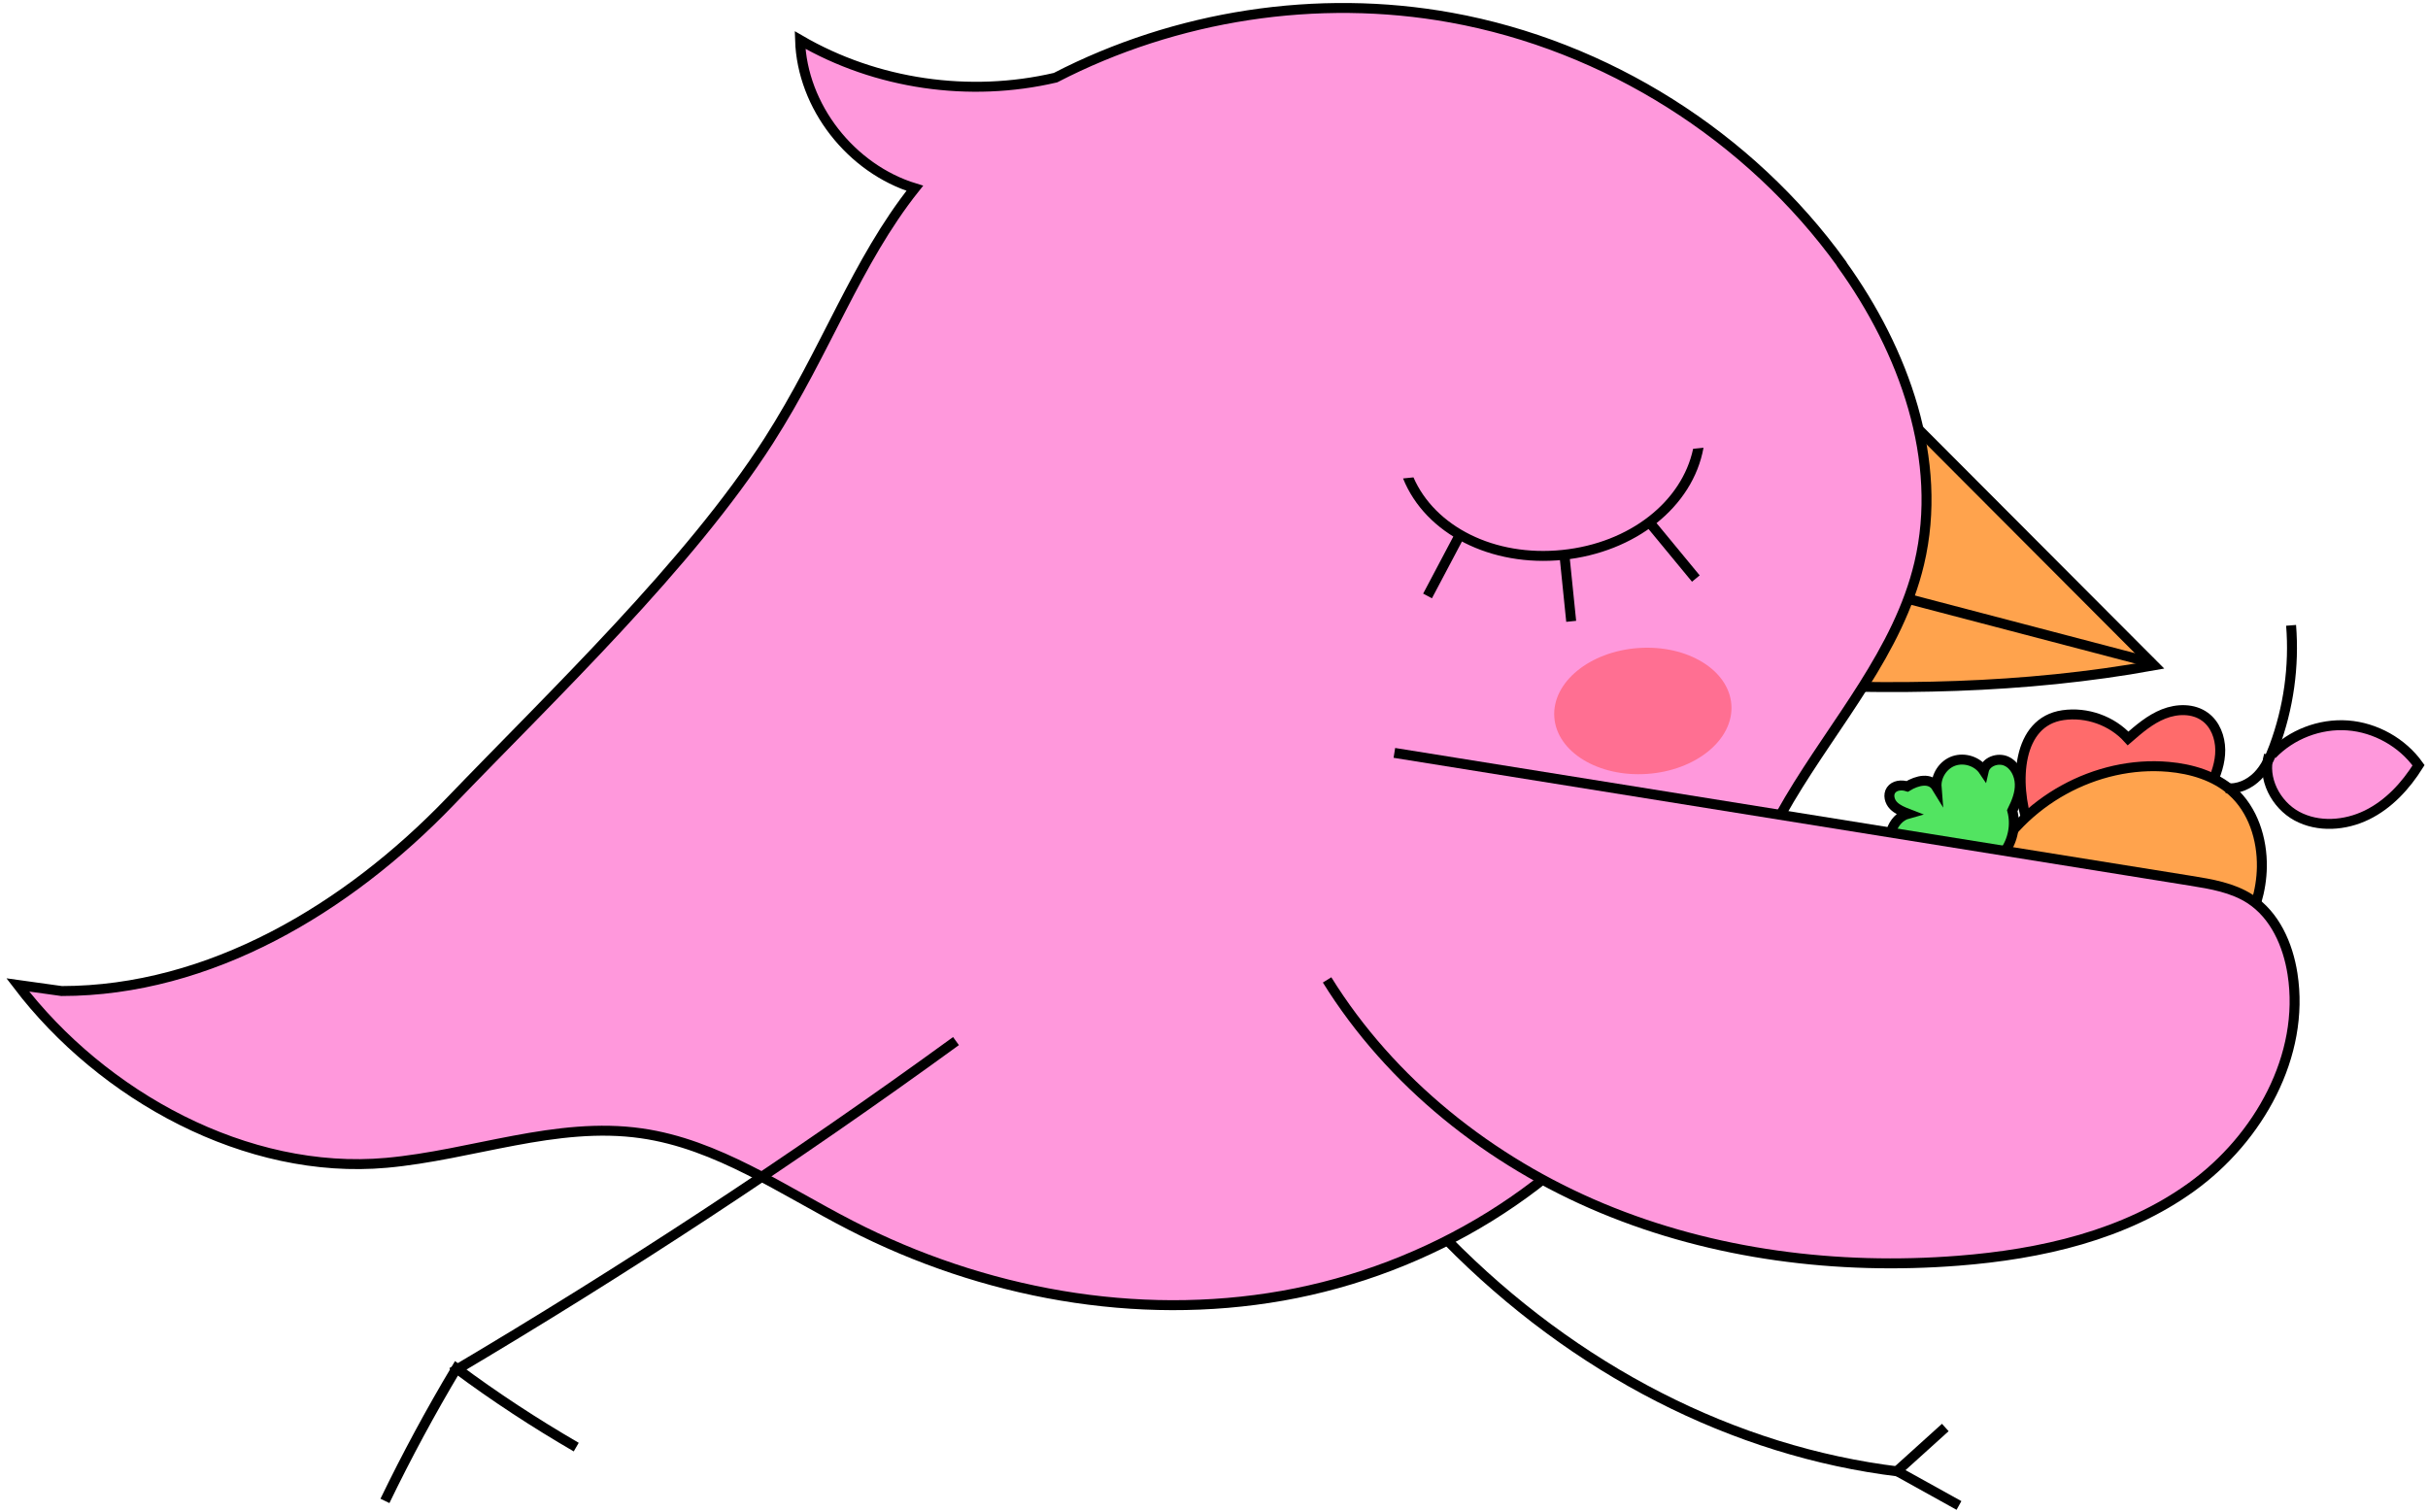 <svg width="244" height="152" viewBox="0 0 244 152" fill="none" xmlns="http://www.w3.org/2000/svg">
<g clip-path="url(#clip0_133_2596)">
<path d="M203.837 83.019C202.371 78.609 202.71 72.549 207.309 71.878V71.878C209.709 71.528 212.248 72.433 213.859 74.216C214.957 73.265 216.07 72.298 217.429 71.757C218.789 71.217 220.417 71.182 221.593 72.043C222.619 72.787 223.11 74.1 223.123 75.363C223.136 76.626 222.704 77.853 222.156 78.991C220.217 83.042 216.714 86.333 212.527 88.008C210.92 88.657 209.077 89.053 207.484 88.359C205.452 87.471 204.535 85.125 203.837 83.019V83.019Z" fill="#FF6B6B" stroke="black" stroke-miterlimit="10"/>
<path d="M199.834 87.069C203.152 80.557 210.639 76.426 217.921 77.072C220.227 77.277 222.581 77.971 224.318 79.516C226.419 81.393 227.351 84.325 227.304 87.148C227.225 91.862 224.46 96.451 220.322 98.753C216.183 101.055 210.828 100.96 206.769 98.532C202.709 96.104 200.103 91.436 200.166 86.706" fill="#FFA34D"/>
<path d="M199.834 87.069C203.152 80.557 210.639 76.426 217.921 77.072C220.227 77.277 222.581 77.971 224.318 79.516C226.419 81.393 227.351 84.325 227.304 87.148C227.225 91.862 224.46 96.451 220.322 98.753C216.183 101.055 210.828 100.96 206.769 98.532C202.709 96.104 200.103 91.436 200.166 86.706" stroke="black" stroke-miterlimit="10"/>
<path d="M191.667 79.037C192.68 78.423 194.001 78.105 194.617 79.116C194.527 77.992 195.278 76.838 196.357 76.473C197.436 76.109 198.729 76.525 199.358 77.467C199.566 76.552 200.759 76.116 201.62 76.499C202.481 76.882 202.946 77.856 202.978 78.797C203.01 79.737 202.642 80.628 202.223 81.48C202.597 82.882 202.296 84.462 201.434 85.63C202.565 85.922 202.84 87.607 202.077 88.493C201.313 89.379 199.984 89.551 198.835 89.284C196.944 88.866 195.314 87.413 194.68 85.573C193.821 87.022 191.43 87.174 190.402 85.846C189.373 84.518 190.122 82.228 191.743 81.782C191.221 81.58 190.674 81.359 190.284 80.959C189.894 80.56 189.716 79.886 190.038 79.417C190.38 78.923 191.091 78.853 191.667 79.037Z" fill="#52E461" stroke="black" stroke-miterlimit="10"/>
<path d="M190.783 41.122C199.345 49.7 207.906 58.293 216.468 66.871C203.341 69.251 189.994 69.409 176.693 68.652C179.742 59.791 183.612 51.197 188.256 43.046L190.783 41.138V41.122Z" fill="#FFA34D" stroke="black" stroke-miterlimit="10"/>
<path d="M190.831 59.949L216.278 66.618" stroke="black" stroke-miterlimit="10"/>
<path d="M185.081 26.521C175.809 13.655 161.419 4.588 145.797 1.766C132.37 -0.662 118.185 1.545 106.07 7.805C97.445 9.823 88.062 8.483 80.401 4.021C80.607 10.722 85.535 16.966 91.932 18.921C86.056 26.3 83.039 35.256 77.258 44.291C69.249 56.795 55.507 69.866 45.208 80.588C34.909 91.295 21.072 99.604 6.192 99.604L1.785 98.989C10.315 110.184 24.8 118.131 38.826 116.87C47.435 116.097 55.902 112.675 64.463 113.905C72.093 114.993 78.648 119.629 85.488 123.145C98.756 129.973 114.205 132.827 128.895 130.225C143.585 127.623 157.375 119.361 165.826 107.078C171.528 98.784 174.687 89.008 179.821 80.352C184.449 72.547 190.783 65.451 192.868 56.637C195.333 46.246 191.336 35.225 185.081 26.553V26.521Z" fill="#FF98DC" stroke="black" stroke-miterlimit="10"/>
<path d="M96.071 104.634C79.722 116.523 62.805 127.639 45.413 137.935" stroke="black" stroke-miterlimit="10"/>
<path d="M38.684 150.849C40.88 146.308 43.281 141.861 45.871 137.525C49.726 140.395 53.754 143.028 57.908 145.441" stroke="black" stroke-miterlimit="10"/>
<path d="M145.433 124.659C158.228 137.683 174.261 145.898 190.831 147.9" stroke="black" stroke-miterlimit="10"/>
<path d="M195.491 143.47L190.641 147.853C192.711 149.004 194.796 150.155 196.865 151.306" stroke="black" stroke-miterlimit="10"/>
<path d="M140.126 75.669C166.805 79.958 193.469 84.231 220.148 88.52C222.217 88.851 224.366 89.213 226.119 90.349C228.615 91.973 229.926 94.937 230.384 97.885C231.663 106.085 226.988 114.41 220.259 119.282C213.53 124.154 205.079 126.062 196.786 126.709C184.655 127.655 172.223 126.11 160.992 121.427C149.761 116.744 139.778 108.813 133.365 98.485" fill="#FF98DC"/>
<path d="M140.126 75.669C166.805 79.958 193.469 84.231 220.148 88.52C222.217 88.851 224.366 89.213 226.119 90.349C228.615 91.973 229.926 94.937 230.384 97.885C231.663 106.085 226.988 114.41 220.259 119.282C213.53 124.154 205.079 126.062 196.786 126.709C184.655 127.655 172.223 126.11 160.992 121.427C149.761 116.744 139.778 108.813 133.365 98.485" stroke="black" stroke-miterlimit="10"/>
<path d="M228.315 75.842C230.258 73.808 233.132 72.704 235.928 72.909C238.724 73.115 241.425 74.628 243.052 76.915C241.757 78.98 240.051 80.841 237.855 81.913C235.66 82.985 232.959 83.174 230.826 82.023C228.694 80.872 227.32 78.223 228.015 75.89" fill="#FF98DC"/>
<path d="M228.315 75.842C230.258 73.808 233.132 72.704 235.928 72.909C238.724 73.115 241.425 74.628 243.052 76.915C241.757 78.98 240.051 80.841 237.855 81.913C235.66 82.985 232.959 83.174 230.826 82.023C228.694 80.872 227.32 78.223 228.015 75.89" stroke="black" stroke-miterlimit="10"/>
<path d="M223.718 79.201C224.887 79.374 226.072 78.807 226.877 77.987C227.683 77.167 228.141 76.11 228.536 75.054C229.989 71.159 230.573 66.965 230.242 62.85" stroke="black" stroke-miterlimit="10"/>
<ellipse cx="8.915" cy="6.339" rx="8.915" ry="6.339" transform="matrix(0.998 -0.069 0.068 0.998 155.768 65.744)" fill="#FF6F92"/>
<path d="M157.185 55.483L157.896 62.447" stroke="black" stroke-miterlimit="10"/>
<path d="M146.83 53.52L143.46 59.896" stroke="black" stroke-miterlimit="10"/>
<path d="M165.833 52.584L170.422 58.146" stroke="black" stroke-miterlimit="10"/>
<path fill-rule="evenodd" clip-rule="evenodd" d="M141 48.085C143.253 53.696 149.856 57.008 157.09 56.269C164.324 55.53 170.122 50.951 171.193 45L170.148 45.107C169.031 50.389 163.8 54.578 156.989 55.274C150.178 55.97 144.207 52.925 142.045 47.978L141 48.085Z" fill="black"/>
</g>
<defs>
<clipPath id="clip0_133_2596">
<rect width="244" height="152" fill="white"/>
</clipPath>
</defs>
</svg>
